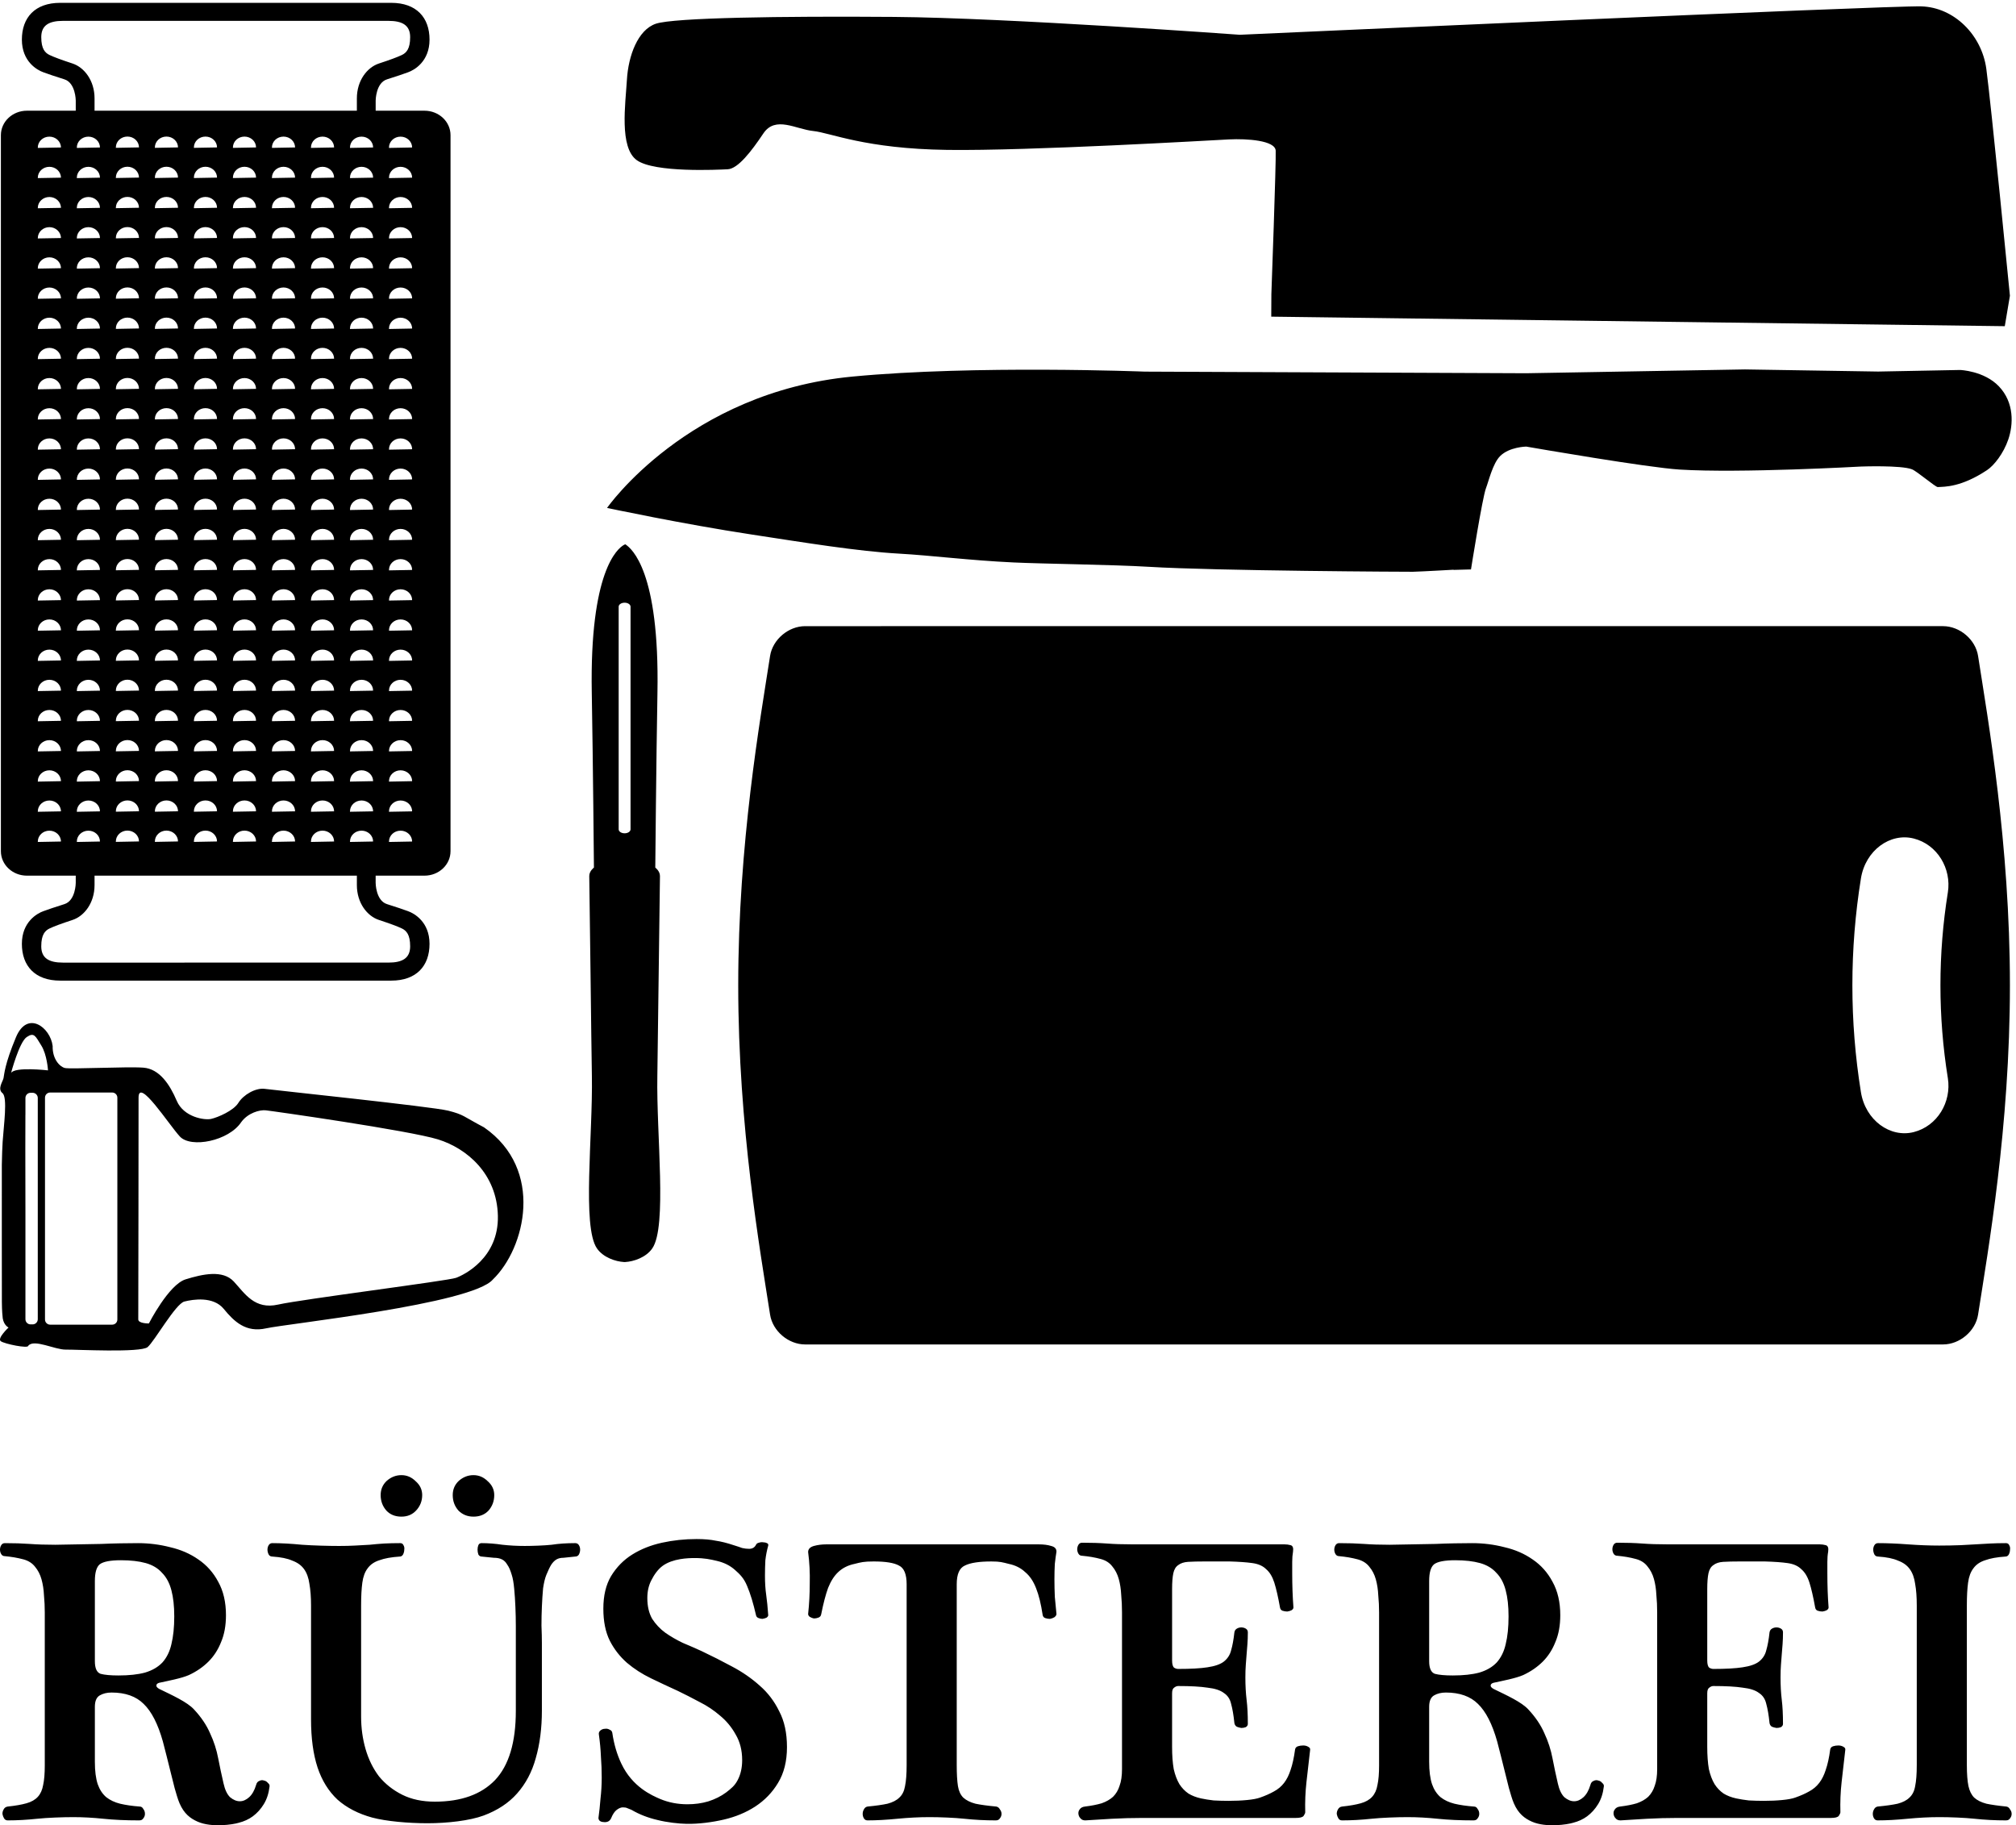 <svg viewBox="0 0 169 153" xmlns="http://www.w3.org/2000/svg" fill-rule="evenodd" clip-rule="evenodd" stroke-linejoin="round" stroke-miterlimit="1.414"><path d="M52.554 6.684c.117-2 .912-4.192 2.435-4.698 1.521-.505 10.481-.64 19.952-.568 9.472.073 28.989 1.497 28.989 1.497S158.298.454 161.055.534c2.757.079 5.068 2.391 5.456 5.227.388 2.837 1.979 19.027 1.979 19.027l-.43 2.554-61.492-.799.01-1.886s.409-11.172.362-12.031c-.049-.859-2.411-1.014-3.897-.941-1.488.073-16.746.972-23.635.88-6.891-.091-9.796-1.44-11.239-1.584-1.444-.145-3.169-1.3-4.177.205-1.007 1.506-2.129 2.961-2.988 3.003-.86.043-6.121.301-7.615-.757-1.495-1.059-.953-4.747-.835-6.748zm2.378 66.041s.081-9.018.182-14.658c.182-10.182-2.152-12.087-2.697-12.444 0 0-.02.006-.112.053-.545.304-2.88 2.208-2.697 12.391.101 5.64.181 14.658.181 14.658s-.399.29-.392.716c.048 2.638.169 13.908.22 16.745.088 4.951-.831 12.63.42 14.454.535.778 1.579 1.107 2.266 1.148.039.003.077 0 .116 0 .686-.041 1.731-.37 2.265-1.148 1.252-1.824.332-9.503.421-14.454.051-2.837.172-14.107.219-16.745.008-.426-.392-.716-.392-.716zm-2.074-3.208c0 .185-.223.334-.497.334-.275 0-.498-.149-.498-.334V50.854c0-.184.223-.333.498-.333.274 0 .497.149.497.333v18.663zM4.414 87.681c-.027 1.077.575 1.727 1.021 1.842.448.114 5.235-.13 6.582-.028 1.349.101 2.214 1.406 2.798 2.777.585 1.372 2.326 1.647 2.886 1.519.56-.126 1.874-.684 2.285-1.349.41-.665 1.439-1.278 2.223-1.168.784.108 14.025 1.488 15.365 1.828 1.342.341 1.226.464 3.001 1.397 5.086 3.527 3.453 10.141.743 12.752-1.741 2.063-17.306 3.712-19.005 4.095-1.698.381-2.684-.562-3.558-1.631-.872-1.065-2.565-.804-3.302-.614-.736.19-2.503 3.33-3.077 3.817-.577.488-5.97.2-6.869.212-.899.014-2.676-.922-3.142-.316-.006.239-1.965-.153-2.297-.388-.331-.235.649-1.148.649-1.148s-.39-.175-.487-.773c-.017-.107-.069-.615-.073-1.382-.011-1.828 0-7.706-.004-11.495.015-.784.038-1.45.069-1.925.092-1.378.427-3.718-.015-4.072-.441-.354.024-.959.089-1.259.063-.301.086-1.141 1.044-3.43.958-2.29 2.889-.818 3.074.739zm-1.678 23.334c.237 0 .431-.193.431-.431v-9.362c.003-.734.004-1.472 0-2.193v-6.995c0-.237-.194-.431-.431-.431h-.174c-.237 0-.43.194-.43.431v1.402c0 .01-.002.018-.003.027-.01.373-.007 4.402.003 8.305v8.816c0 .238.193.431.43.431h.174zm8.879-18.998c.003.479-.016 18.215-.024 18.574-.011.361.889.347.889.347s1.661-3.257 3.077-3.697c1.418-.439 3.114-.821 4.045.185.93 1.008 1.74 2.375 3.718 1.928 1.982-.446 14.226-1.99 14.909-2.24.679-.249 3.586-1.665 3.508-5.2-.08-3.534-2.612-5.657-5.012-6.403-2.401-.747-13.944-2.39-14.449-2.44-.505-.054-1.487.214-2.051.986-1.045 1.582-4.218 2.214-5.149 1.209-.93-1.008-3.471-4.989-3.461-3.249zm-7.413-.437c-.237 0-.43.194-.43.432v18.596c0 .237.193.43.43.43h5.206c.237 0 .43-.193.43-.43V92.012c0-.238-.193-.432-.43-.432H4.202zm-1.963-4.649c-.629.427-1.313 3.013-1.313 3.013.295-.543 3.098-.221 3.098-.221s-.078-1.317-.565-2.09c-.486-.773-.589-1.13-1.22-.702zm165.329-54.544c-1.245-1.306-3.253-1.374-3.253-1.374l-6.871.132-11.166-.178-18.339.32v.005c-.001-.002-.002-.005-.002-.005l-31.969-.136s-14.241-.563-24.512.416c-13.818 1.316-20.567 11.01-20.567 11.01s6.336 1.35 12.116 2.228c4.354.662 8.866 1.408 12.392 1.605 2.666.149 5.827.56 9.562.737 2.415.115 8.407.186 11.322.364 5.686.347 21.968.423 22.165.417.883-.027 3.25-.162 3.404-.171.008.003-.003.007-.003.01v.005l1.465-.04s.956-6.038 1.258-6.815c.221-.567.563-2.066 1.187-2.688.769-.767 2.175-.794 2.175-.794 0-.001 0-.001.001-.002.75.131 10.164 1.76 12.867 1.928 5.091.316 15.194-.253 15.194-.253s3.369-.126 4.284.231c.429.167 1.975 1.498 2.161 1.488.577-.029 1.965.019 4.131-1.418.596-.395 1.381-1.393 1.786-2.577.42-1.235.513-3.08-.788-4.445zm.922 50.205c0-11.874-1.833-22.225-2.669-27.606-.215-1.381-1.54-2.499-2.939-2.499H67.494c-1.399 0-2.724 1.118-2.939 2.499-.836 5.381-2.67 15.732-2.67 27.606 0 11.874 1.834 22.225 2.67 27.606.215 1.381 1.54 2.499 2.939 2.499h95.388c1.399 0 2.724-1.118 2.939-2.499.836-5.381 2.669-15.732 2.669-27.606zm-5.204 7.777c.001.001.001.002.001.003.318 2.006-.879 4.019-2.856 4.523-1.973.505-4.053-.982-4.432-3.35-.954-5.93-.954-11.975 0-17.905.379-2.369 2.459-3.855 4.432-3.351 1.977.504 3.174 2.517 2.856 4.523 0 .001 0 .002-.001.003-.828 5.152-.828 10.403 0 15.554zM37.767 71.353V11.329c0-1.132-.977-2.049-2.182-2.049h-4.093v-.851s.007-1.48.949-1.778c.942-.296 1.26-.412 1.771-.594.512-.182 1.795-.892 1.795-2.738 0-1.845-1.096-3.081-3.208-3.081H5.043c-2.112 0-3.209 1.236-3.209 3.081 0 1.846 1.284 2.556 1.796 2.738.511.182.829.298 1.771.594.942.298.949 1.778.949 1.778v.851H2.257c-1.205 0-2.182.917-2.182 2.049v60.024c0 1.132.977 2.048 2.182 2.048H6.35v.608s-.007 1.48-.949 1.778c-.942.298-1.26.411-1.771.594-.512.183-1.796.893-1.796 2.738 0 1.847 1.097 3.081 3.209 3.081h27.756c2.112 0 3.208-1.234 3.208-3.081 0-1.845-1.283-2.555-1.795-2.738-.512-.183-.829-.296-1.771-.594s-.95-1.778-.95-1.778v-.608h4.094c1.205 0 2.182-.916 2.182-2.048zM5.109 12.363l-1.938.036-.001-.036c0-.503.434-.909.97-.909.534 0 .969.406.969.909zm0 2.53l-1.938.036-.001-.036c0-.502.434-.91.97-.91.534 0 .969.408.969.91zm0 2.529l-1.938.035-.001-.035c0-.503.434-.909.97-.909.534 0 .969.406.969.909zm0 2.531l-1.938.034-.001-.034c0-.503.434-.912.97-.912.534 0 .969.409.969.912zm0 2.528l-1.938.037-.001-.037c0-.503.434-.91.97-.91.534 0 .969.407.969.91zm0 2.529l-1.938.036-.001-.036c0-.502.434-.909.97-.909.534 0 .969.407.969.909zm0 2.53l-1.938.037-.001-.037c0-.502.434-.91.97-.91.534 0 .969.408.969.91zm0 2.529l-1.938.036-.001-.036c0-.502.434-.909.97-.909.534 0 .969.407.969.909zm0 2.531l-1.938.035-.001-.035c0-.503.434-.911.97-.911.534 0 .969.408.969.911zm0 2.529l-1.938.036-.001-.036c0-.503.434-.911.97-.911.534 0 .969.408.969.911zm0 2.53l-1.938.035-.001-.035c0-.504.434-.91.97-.91.534 0 .969.406.969.91zm0 2.528l-1.938.037-.001-.037c0-.501.434-.91.97-.91.534 0 .969.409.969.91zm0 2.529l-1.938.037-.001-.037c0-.502.434-.909.97-.909.534 0 .969.407.969.909zm0 2.531l-1.938.036-.001-.036c0-.502.434-.911.97-.911.534 0 .969.409.969.911zm0 2.529l-1.938.035-.001-.035c0-.503.434-.909.97-.909.534 0 .969.406.969.909zm0 2.53l-1.938.035-.001-.035c0-.502.434-.911.97-.911.534 0 .969.409.969.911zm0 2.529l-1.938.036-.001-.036c0-.503.434-.911.97-.911.534 0 .969.408.969.911zm0 2.529l-1.938.036-.001-.036c0-.502.434-.909.97-.909.534 0 .969.407.969.909zm0 2.531l-1.938.035-.001-.035c0-.503.434-.911.97-.911.534 0 .969.408.969.911zm0 2.528l-1.938.036-.001-.036c0-.503.434-.909.97-.909.534 0 .969.406.969.909zm0 2.53l-1.938.035-.001-.035c0-.502.434-.91.97-.91.534 0 .969.408.969.91zm0 2.529l-1.938.037-.001-.037c0-.503.434-.91.97-.91.534 0 .969.407.969.91zm0 2.53l-1.938.035-.001-.035c0-.503.434-.91.97-.91.534 0 .969.407.969.91zm0 2.529l-1.938.037-.001-.037c0-.502.434-.91.97-.91.534 0 .969.408.969.91zm2.817 3.651v-.791h21.99v.791c0 1.503.869 2.601 1.844 2.921.974.321 1.527.527 1.916.709.39.184.707.52.707 1.503 0 .985-.634 1.365-1.82 1.365H5.279c-1.186 0-1.82-.38-1.82-1.365 0-.983.317-1.319.707-1.503.389-.182.942-.388 1.917-.709.974-.32 1.843-1.418 1.843-2.921zm23.351-59.299l-1.938.036v-.036c0-.502.433-.91.969-.91.535 0 .969.408.969.91zm-1.938-2.494v-.036c0-.503.433-.909.969-.909.535 0 .969.406.969.909l-1.938.036zm1.938 5.023l-1.938.035v-.035c0-.503.433-.909.969-.909.535 0 .969.406.969.909zm0 2.531l-1.938.034v-.034c0-.503.433-.912.969-.912.535 0 .969.409.969.912zm0 2.528l-1.938.037v-.037c0-.503.433-.91.969-.91.535 0 .969.407.969.91zm0 2.529l-1.938.036v-.036c0-.502.433-.909.969-.909.535 0 .969.407.969.909zm0 2.53l-1.938.037v-.037c0-.502.433-.91.969-.91.535 0 .969.408.969.91zm0 2.529l-1.938.036v-.036c0-.502.433-.909.969-.909.535 0 .969.407.969.909zm0 2.531l-1.938.035V32.6c0-.503.433-.911.969-.911.535 0 .969.408.969.911zm0 2.529l-1.938.036v-.036c0-.503.433-.911.969-.911.535 0 .969.408.969.911zm0 2.53l-1.938.035v-.035c0-.504.433-.91.969-.91.535 0 .969.406.969.91zm0 2.528l-1.938.037v-.037c0-.501.433-.91.969-.91.535 0 .969.409.969.91zm0 2.529l-1.938.037v-.037c0-.502.433-.909.969-.909.535 0 .969.407.969.909zm0 2.531l-1.938.036v-.036c0-.502.433-.911.969-.911.535 0 .969.409.969.911zm0 2.529l-1.938.035v-.035c0-.503.433-.909.969-.909.535 0 .969.406.969.909zm0 2.53l-1.938.035v-.035c0-.502.433-.911.969-.911.535 0 .969.409.969.911zm0 2.529l-1.938.036v-.036c0-.503.433-.911.969-.911.535 0 .969.408.969.911zm0 2.529l-1.938.036v-.036c0-.502.433-.909.969-.909.535 0 .969.407.969.909zm0 2.531l-1.938.035v-.035c0-.503.433-.911.969-.911.535 0 .969.408.969.911zm0 2.528l-1.938.036v-.036c0-.503.433-.909.969-.909.535 0 .969.406.969.909zm0 2.53l-1.938.035v-.035c0-.502.433-.91.969-.91.535 0 .969.408.969.91zm0 2.529l-1.938.037v-.037c0-.503.433-.91.969-.91.535 0 .969.407.969.91zm0 2.53l-1.938.035v-.035c0-.503.433-.91.969-.91.535 0 .969.407.969.91zm0 2.529l-1.938.037v-.037c0-.502.433-.91.969-.91.535 0 .969.408.969.91zm-3.271-55.648l-1.938.036v-.036c0-.502.433-.91.969-.91.535 0 .969.408.969.91zm-1.938-2.494v-.036c0-.503.433-.909.969-.909.535 0 .969.406.969.909l-1.938.036zm1.938 5.023l-1.938.035v-.035c0-.503.433-.909.969-.909.535 0 .969.406.969.909zm0 2.531l-1.938.034v-.034c0-.503.433-.912.969-.912.535 0 .969.409.969.912zm0 2.528l-1.938.037v-.037c0-.503.433-.91.969-.91.535 0 .969.407.969.91zm0 2.529l-1.938.036v-.036c0-.502.433-.909.969-.909.535 0 .969.407.969.909zm0 2.53l-1.938.037v-.037c0-.502.433-.91.969-.91.535 0 .969.408.969.91zm0 2.529l-1.938.036v-.036c0-.502.433-.909.969-.909.535 0 .969.407.969.909zm0 2.531l-1.938.035V32.6c0-.503.433-.911.969-.911.535 0 .969.408.969.911zm0 2.529l-1.938.036v-.036c0-.503.433-.911.969-.911.535 0 .969.408.969.911zm0 2.53l-1.938.035v-.035c0-.504.433-.91.969-.91.535 0 .969.406.969.91zm0 2.528l-1.938.037v-.037c0-.501.433-.91.969-.91.535 0 .969.409.969.91zm0 2.529l-1.938.037v-.037c0-.502.433-.909.969-.909.535 0 .969.407.969.909zm0 2.531l-1.938.036v-.036c0-.502.433-.911.969-.911.535 0 .969.409.969.911zm0 2.529l-1.938.035v-.035c0-.503.433-.909.969-.909.535 0 .969.406.969.909zm0 2.53l-1.938.035v-.035c0-.502.433-.911.969-.911.535 0 .969.409.969.911zm0 2.529l-1.938.036v-.036c0-.503.433-.911.969-.911.535 0 .969.408.969.911zm0 2.529l-1.938.036v-.036c0-.502.433-.909.969-.909.535 0 .969.407.969.909zm0 2.531l-1.938.035v-.035c0-.503.433-.911.969-.911.535 0 .969.408.969.911zm0 2.528l-1.938.036v-.036c0-.503.433-.909.969-.909.535 0 .969.406.969.909zm0 2.53l-1.938.035v-.035c0-.502.433-.91.969-.91.535 0 .969.408.969.91zm0 2.529l-1.938.037v-.037c0-.503.433-.91.969-.91.535 0 .969.407.969.91zm0 2.53l-1.938.035v-.035c0-.503.433-.91.969-.91.535 0 .969.407.969.91zm0 2.529l-1.938.037v-.037c0-.502.433-.91.969-.91.535 0 .969.408.969.91zm-3.271-55.648l-1.938.036v-.036c0-.502.433-.91.969-.91.535 0 .969.408.969.91zm-1.938-2.494v-.036c0-.503.433-.909.969-.909.535 0 .969.406.969.909l-1.938.036zm1.938 5.023l-1.938.035v-.035c0-.503.433-.909.969-.909.535 0 .969.406.969.909zm0 2.531l-1.938.034v-.034c0-.503.433-.912.969-.912.535 0 .969.409.969.912zm0 2.528l-1.938.037v-.037c0-.503.433-.91.969-.91.535 0 .969.407.969.91zm0 2.529l-1.938.036v-.036c0-.502.433-.909.969-.909.535 0 .969.407.969.909zm0 2.53l-1.938.037v-.037c0-.502.433-.91.969-.91.535 0 .969.408.969.91zm0 2.529l-1.938.036v-.036c0-.502.433-.909.969-.909.535 0 .969.407.969.909zm0 2.531l-1.938.035V32.6c0-.503.433-.911.969-.911.535 0 .969.408.969.911zm0 2.529l-1.938.036v-.036c0-.503.433-.911.969-.911.535 0 .969.408.969.911zm0 2.53l-1.938.035v-.035c0-.504.433-.91.969-.91.535 0 .969.406.969.91zm0 2.528l-1.938.037v-.037c0-.501.433-.91.969-.91.535 0 .969.409.969.91zm0 2.529l-1.938.037v-.037c0-.502.433-.909.969-.909.535 0 .969.407.969.909zm0 2.531l-1.938.036v-.036c0-.502.433-.911.969-.911.535 0 .969.409.969.911zm0 2.529l-1.938.035v-.035c0-.503.433-.909.969-.909.535 0 .969.406.969.909zm0 2.53l-1.938.035v-.035c0-.502.433-.911.969-.911.535 0 .969.409.969.911zm0 2.529l-1.938.036v-.036c0-.503.433-.911.969-.911.535 0 .969.408.969.911zm0 2.529l-1.938.036v-.036c0-.502.433-.909.969-.909.535 0 .969.407.969.909zm0 2.531l-1.938.035v-.035c0-.503.433-.911.969-.911.535 0 .969.408.969.911zm0 2.528l-1.938.036v-.036c0-.503.433-.909.969-.909.535 0 .969.406.969.909zm0 2.53l-1.938.035v-.035c0-.502.433-.91.969-.91.535 0 .969.408.969.91zm0 2.529l-1.938.037v-.037c0-.503.433-.91.969-.91.535 0 .969.407.969.91zm0 2.53l-1.938.035v-.035c0-.503.433-.91.969-.91.535 0 .969.407.969.91zm0 2.529l-1.938.037v-.037c0-.502.433-.91.969-.91.535 0 .969.408.969.91zm-3.271-55.648l-1.938.036v-.036c0-.502.434-.91.969-.91.535 0 .969.408.969.91zm-1.938-2.494v-.036c0-.503.434-.909.969-.909.535 0 .969.406.969.909l-1.938.036zm1.938 5.023l-1.938.035v-.035c0-.503.434-.909.969-.909.535 0 .969.406.969.909zm0 2.531l-1.938.034v-.034c0-.503.434-.912.969-.912.535 0 .969.409.969.912zm0 2.528l-1.938.037v-.037c0-.503.434-.91.969-.91.535 0 .969.407.969.91zm0 2.529l-1.938.036v-.036c0-.502.434-.909.969-.909.535 0 .969.407.969.909zm0 2.53l-1.938.037v-.037c0-.502.434-.91.969-.91.535 0 .969.408.969.91zm0 2.529l-1.938.036v-.036c0-.502.434-.909.969-.909.535 0 .969.407.969.909zm0 2.531l-1.938.035V32.6c0-.503.434-.911.969-.911.535 0 .969.408.969.911zm0 2.529l-1.938.036v-.036c0-.503.434-.911.969-.911.535 0 .969.408.969.911zm0 2.53l-1.938.035v-.035c0-.504.434-.91.969-.91.535 0 .969.406.969.91zm0 2.528l-1.938.037v-.037c0-.501.434-.91.969-.91.535 0 .969.409.969.91zm0 2.529l-1.938.037v-.037c0-.502.434-.909.969-.909.535 0 .969.407.969.909zm0 2.531l-1.938.036v-.036c0-.502.434-.911.969-.911.535 0 .969.409.969.911zm0 2.529l-1.938.035v-.035c0-.503.434-.909.969-.909.535 0 .969.406.969.909zm0 2.53l-1.938.035v-.035c0-.502.434-.911.969-.911.535 0 .969.409.969.911zm0 2.529l-1.938.036v-.036c0-.503.434-.911.969-.911.535 0 .969.408.969.911zm0 2.529l-1.938.036v-.036c0-.502.434-.909.969-.909.535 0 .969.407.969.909zm0 2.531l-1.938.035v-.035c0-.503.434-.911.969-.911.535 0 .969.408.969.911zm0 2.528l-1.938.036v-.036c0-.503.434-.909.969-.909.535 0 .969.406.969.909zm0 2.53l-1.938.035v-.035c0-.502.434-.91.969-.91.535 0 .969.408.969.91zm0 2.529l-1.938.037v-.037c0-.503.434-.91.969-.91.535 0 .969.407.969.91zm0 2.53l-1.938.035v-.035c0-.503.434-.91.969-.91.535 0 .969.407.969.91zm0 2.529l-1.938.037v-.037c0-.502.434-.91.969-.91.535 0 .969.408.969.91zm-3.271-55.648l-1.938.036-.001-.036c0-.502.435-.91.97-.91.535 0 .969.408.969.91zm-1.938-2.494l-.001-.036c0-.503.435-.909.97-.909.535 0 .969.406.969.909l-1.938.036zm1.938 5.023l-1.938.035-.001-.035c0-.503.435-.909.97-.909.535 0 .969.406.969.909zm0 2.531l-1.938.034-.001-.034c0-.503.435-.912.97-.912.535 0 .969.409.969.912zm0 2.528l-1.938.037-.001-.037c0-.503.435-.91.97-.91.535 0 .969.407.969.91zm0 2.529l-1.938.036-.001-.036c0-.502.435-.909.97-.909.535 0 .969.407.969.909zm0 2.53l-1.938.037-.001-.037c0-.502.435-.91.97-.91.535 0 .969.408.969.91zm0 2.529l-1.938.036-.001-.036c0-.502.435-.909.97-.909.535 0 .969.407.969.909zm0 2.531l-1.938.035-.001-.035c0-.503.435-.911.97-.911.535 0 .969.408.969.911zm0 2.529l-1.938.036-.001-.036c0-.503.435-.911.97-.911.535 0 .969.408.969.911zm0 2.53l-1.938.035-.001-.035c0-.504.435-.91.97-.91.535 0 .969.406.969.91zm0 2.528l-1.938.037-.001-.037c0-.501.435-.91.97-.91.535 0 .969.409.969.91zm0 2.529l-1.938.037-.001-.037c0-.502.435-.909.97-.909.535 0 .969.407.969.909zm0 2.531l-1.938.036-.001-.036c0-.502.435-.911.97-.911.535 0 .969.409.969.911zm0 2.529l-1.938.035-.001-.035c0-.503.435-.909.97-.909.535 0 .969.406.969.909zm0 2.53l-1.938.035-.001-.035c0-.502.435-.911.97-.911.535 0 .969.409.969.911zm0 2.529l-1.938.036-.001-.036c0-.503.435-.911.97-.911.535 0 .969.408.969.911zm0 2.529l-1.938.036-.001-.036c0-.502.435-.909.97-.909.535 0 .969.407.969.909zm0 2.531l-1.938.035-.001-.035c0-.503.435-.911.97-.911.535 0 .969.408.969.911zm0 2.528l-1.938.036-.001-.036c0-.503.435-.909.97-.909.535 0 .969.406.969.909zm0 2.53l-1.938.035-.001-.035c0-.502.435-.91.97-.91.535 0 .969.408.969.91zm0 2.529l-1.938.037-.001-.037c0-.503.435-.91.97-.91.535 0 .969.407.969.91zm0 2.53l-1.938.035-.001-.035c0-.503.435-.91.97-.91.535 0 .969.407.969.91zm0 2.529l-1.938.037-.001-.037c0-.502.435-.91.97-.91.535 0 .969.408.969.91zm-3.271-55.648l-1.938.036-.001-.036c0-.502.434-.91.969-.91.536 0 .97.408.97.91zm-1.938-2.494l-.001-.036c0-.503.434-.909.969-.909.536 0 .97.406.97.909l-1.938.036zm1.938 5.023l-1.938.035-.001-.035c0-.503.434-.909.969-.909.536 0 .97.406.97.909zm0 2.531l-1.938.034-.001-.034c0-.503.434-.912.969-.912.536 0 .97.409.97.912zm0 2.528l-1.938.037-.001-.037c0-.503.434-.91.969-.91.536 0 .97.407.97.91zm0 2.529l-1.938.036-.001-.036c0-.502.434-.909.969-.909.536 0 .97.407.97.909zm0 2.53l-1.938.037-.001-.037c0-.502.434-.91.969-.91.536 0 .97.408.97.91zm0 2.529l-1.938.036-.001-.036c0-.502.434-.909.969-.909.536 0 .97.407.97.909zm0 2.531l-1.938.035-.001-.035c0-.503.434-.911.969-.911.536 0 .97.408.97.911zm0 2.529l-1.938.036-.001-.036c0-.503.434-.911.969-.911.536 0 .97.408.97.911zm0 2.53l-1.938.035-.001-.035c0-.504.434-.91.969-.91.536 0 .97.406.97.91zm0 2.528l-1.938.037-.001-.037c0-.501.434-.91.969-.91.536 0 .97.409.97.91zm0 2.529l-1.938.037-.001-.037c0-.502.434-.909.969-.909.536 0 .97.407.97.909zm0 2.531l-1.938.036-.001-.036c0-.502.434-.911.969-.911.536 0 .97.409.97.911zm0 2.529l-1.938.035-.001-.035c0-.503.434-.909.969-.909.536 0 .97.406.97.909zm0 2.53l-1.938.035-.001-.035c0-.502.434-.911.969-.911.536 0 .97.409.97.911zm0 2.529l-1.938.036-.001-.036c0-.503.434-.911.969-.911.536 0 .97.408.97.911zm0 2.529l-1.938.036-.001-.036c0-.502.434-.909.969-.909.536 0 .97.407.97.909zm0 2.531l-1.938.035-.001-.035c0-.503.434-.911.969-.911.536 0 .97.408.97.911zm0 2.528l-1.938.036-.001-.036c0-.503.434-.909.969-.909.536 0 .97.406.97.909zm0 2.53l-1.938.035-.001-.035c0-.502.434-.91.969-.91.536 0 .97.408.97.91zm0 2.529l-1.938.037-.001-.037c0-.503.434-.91.969-.91.536 0 .97.407.97.91zm0 2.53l-1.938.035-.001-.035c0-.503.434-.91.969-.91.536 0 .97.407.97.91zm0 2.529l-1.938.037-.001-.037c0-.502.434-.91.969-.91.536 0 .97.408.97.91zm-3.271-55.648l-1.938.036-.001-.036c0-.502.435-.91.969-.91.536 0 .97.408.97.91zm-1.938-2.494l-.001-.036c0-.503.435-.909.969-.909.536 0 .97.406.97.909l-1.938.036zm1.938 5.023l-1.938.035-.001-.035c0-.503.435-.909.969-.909.536 0 .97.406.97.909zm0 2.531l-1.938.034-.001-.034c0-.503.435-.912.969-.912.536 0 .97.409.97.912zm0 2.528l-1.938.037-.001-.037c0-.503.435-.91.969-.91.536 0 .97.407.97.91zm0 2.529l-1.938.036-.001-.036c0-.502.435-.909.969-.909.536 0 .97.407.97.909zm0 2.53l-1.938.037-.001-.037c0-.502.435-.91.969-.91.536 0 .97.408.97.91zm0 2.529l-1.938.036-.001-.036c0-.502.435-.909.969-.909.536 0 .97.407.97.909zm0 2.531l-1.938.035-.001-.035c0-.503.435-.911.969-.911.536 0 .97.408.97.911zm0 2.529l-1.938.036-.001-.036c0-.503.435-.911.969-.911.536 0 .97.408.97.911zm0 2.53l-1.938.035-.001-.035c0-.504.435-.91.969-.91.536 0 .97.406.97.91zm0 2.528l-1.938.037-.001-.037c0-.501.435-.91.969-.91.536 0 .97.409.97.91zm0 2.529l-1.938.037-.001-.037c0-.502.435-.909.969-.909.536 0 .97.407.97.909zm0 2.531l-1.938.036-.001-.036c0-.502.435-.911.969-.911.536 0 .97.409.97.911zm0 2.529l-1.938.035-.001-.035c0-.503.435-.909.969-.909.536 0 .97.406.97.909zm0 2.53l-1.938.035-.001-.035c0-.502.435-.911.969-.911.536 0 .97.409.97.911zm0 2.529l-1.938.036-.001-.036c0-.503.435-.911.969-.911.536 0 .97.408.97.911zm0 2.529l-1.938.036-.001-.036c0-.502.435-.909.969-.909.536 0 .97.407.97.909zm0 2.531l-1.938.035-.001-.035c0-.503.435-.911.969-.911.536 0 .97.408.97.911zm0 2.528l-1.938.036-.001-.036c0-.503.435-.909.969-.909.536 0 .97.406.97.909zm0 2.53l-1.938.035-.001-.035c0-.502.435-.91.969-.91.536 0 .97.408.97.91zm0 2.529l-1.938.037-.001-.037c0-.503.435-.91.969-.91.536 0 .97.407.97.91zm0 2.53l-1.938.035-.001-.035c0-.503.435-.91.969-.91.536 0 .97.407.97.91zm0 2.529l-1.938.037-.001-.037c0-.502.435-.91.969-.91.536 0 .97.408.97.91zM8.379 14.893l-1.937.036-.001-.036c0-.502.434-.91.969-.91.536 0 .969.408.969.91zm-1.937-2.494l-.001-.036c0-.503.434-.909.969-.909.536 0 .969.406.969.909l-1.937.036zm1.937 5.023l-1.937.035-.001-.035c0-.503.434-.909.969-.909.536 0 .969.406.969.909zm0 2.531l-1.937.034-.001-.034c0-.503.434-.912.969-.912.536 0 .969.409.969.912zm0 2.528l-1.937.037-.001-.037c0-.503.434-.91.969-.91.536 0 .969.407.969.91zm0 2.529l-1.937.036-.001-.036c0-.502.434-.909.969-.909.536 0 .969.407.969.909zm0 2.53l-1.937.037-.001-.037c0-.502.434-.91.969-.91.536 0 .969.408.969.91zm0 2.529l-1.937.036-.001-.036c0-.502.434-.909.969-.909.536 0 .969.407.969.909zm0 2.531l-1.937.035-.001-.035c0-.503.434-.911.969-.911.536 0 .969.408.969.911zm0 2.529l-1.937.036-.001-.036c0-.503.434-.911.969-.911.536 0 .969.408.969.911zm0 2.53l-1.937.035-.001-.035c0-.504.434-.91.969-.91.536 0 .969.406.969.91zm0 2.528l-1.937.037-.001-.037c0-.501.434-.91.969-.91.536 0 .969.409.969.91zm0 2.529l-1.937.037-.001-.037c0-.502.434-.909.969-.909.536 0 .969.407.969.909zm0 2.531l-1.937.036-.001-.036c0-.502.434-.911.969-.911.536 0 .969.409.969.911zm0 2.529l-1.937.035-.001-.035c0-.503.434-.909.969-.909.536 0 .969.406.969.909zm0 2.53l-1.937.035-.001-.035c0-.502.434-.911.969-.911.536 0 .969.409.969.911zm0 2.529l-1.937.036-.001-.036c0-.503.434-.911.969-.911.536 0 .969.408.969.911zm0 2.529l-1.937.036-.001-.036c0-.502.434-.909.969-.909.536 0 .969.407.969.909zm0 2.531l-1.937.035-.001-.035c0-.503.434-.911.969-.911.536 0 .969.408.969.911zm0 2.528l-1.937.036-.001-.036c0-.503.434-.909.969-.909.536 0 .969.406.969.909zm0 2.53l-1.937.035-.001-.035c0-.502.434-.91.969-.91.536 0 .969.408.969.91zm0 2.529l-1.937.037-.001-.037c0-.503.434-.91.969-.91.536 0 .969.407.969.91zm0 2.53l-1.937.035-.001-.035c0-.503.434-.91.969-.91.536 0 .969.407.969.91zm0 2.529l-1.937.037-.001-.037c0-.502.434-.91.969-.91.536 0 .969.408.969.91zM29.916 8.246V9.28H7.926V8.246c0-1.502-.869-2.6-1.843-2.921-.975-.321-1.528-.527-1.917-.709-.39-.182-.707-.519-.707-1.503 0-.983.634-1.364 1.82-1.364h27.284c1.186 0 1.82.381 1.82 1.364 0 .984-.317 1.321-.707 1.503-.389.182-.942.388-1.916.709-.975.321-1.844 1.419-1.844 2.921zm4.632 4.117l-1.938.036-.001-.036c0-.503.434-.909.969-.909.536 0 .97.406.97.909zm0 2.53l-1.938.036-.001-.036c0-.502.434-.91.969-.91.536 0 .97.408.97.91zm0 2.529l-1.938.035-.001-.035c0-.503.434-.909.969-.909.536 0 .97.406.97.909zm0 2.531l-1.938.034-.001-.034c0-.503.434-.912.969-.912.536 0 .97.409.97.912zm0 2.528l-1.938.037-.001-.037c0-.503.434-.91.969-.91.536 0 .97.407.97.91zm0 2.529l-1.938.036-.001-.036c0-.502.434-.909.969-.909.536 0 .97.407.97.909zm0 2.53l-1.938.037-.001-.037c0-.502.434-.91.969-.91.536 0 .97.408.97.91zm0 2.529l-1.938.036-.001-.036c0-.502.434-.909.969-.909.536 0 .97.407.97.909zm0 2.531l-1.938.035-.001-.035c0-.503.434-.911.969-.911.536 0 .97.408.97.911zm0 2.529l-1.938.036-.001-.036c0-.503.434-.911.969-.911.536 0 .97.408.97.911zm0 2.53l-1.938.035-.001-.035c0-.504.434-.91.969-.91.536 0 .97.406.97.91zm0 2.528l-1.938.037-.001-.037c0-.501.434-.91.969-.91.536 0 .97.409.97.91zm0 2.529l-1.938.037-.001-.037c0-.502.434-.909.969-.909.536 0 .97.407.97.909zm0 2.531l-1.938.036-.001-.036c0-.502.434-.911.969-.911.536 0 .97.409.97.911zm0 2.529l-1.938.035-.001-.035c0-.503.434-.909.969-.909.536 0 .97.406.97.909zm0 2.53l-1.938.035-.001-.035c0-.502.434-.911.969-.911.536 0 .97.409.97.911zm0 2.529l-1.938.036-.001-.036c0-.503.434-.911.969-.911.536 0 .97.408.97.911zm0 2.529l-1.938.036-.001-.036c0-.502.434-.909.969-.909.536 0 .97.407.97.909zm0 2.531l-1.938.035-.001-.035c0-.503.434-.911.969-.911.536 0 .97.408.97.911zm0 2.528l-1.938.036-.001-.036c0-.503.434-.909.969-.909.536 0 .97.406.97.909zm0 2.53l-1.938.035-.001-.035c0-.502.434-.91.969-.91.536 0 .97.408.97.91zm0 2.529l-1.938.037-.001-.037c0-.503.434-.91.969-.91.536 0 .97.407.97.91zm0 2.53l-1.938.035-.001-.035c0-.503.434-.91.969-.91.536 0 .97.407.97.91zm0 2.529l-1.938.037-.001-.037c0-.502.434-.91.969-.91.536 0 .97.408.97.91zM3.754 135.187c0-.5-.022-.989-.068-1.469-.022-.476-.091-.92-.205-1.331-.113-.407-.296-.762-.545-1.057-.228-.295-.547-.5-.956-.614-.25-.068-.514-.125-.786-.172-.273-.044-.534-.078-.784-.101-.137 0-.24-.057-.307-.171-.069-.112-.103-.237-.103-.375 0-.137.034-.262.103-.375.067-.112.17-.17.307-.17.773 0 1.468.022 2.082.066.614.046 1.329.07 2.15.07l3.857-.07c.91-.044 2.253-.066 3.071-.066.911 0 1.81.112 2.697.341.887.204 1.673.547 2.355 1.023.706.478 1.262 1.103 1.673 1.877.432.774.648 1.706.648 2.799 0 .863-.136 1.614-.409 2.252-.251.637-.603 1.184-1.059 1.639-.455.454-1.001.83-1.638 1.126-.614.273-1.763.49-2.492.649-.159.046-.238.125-.238.238 0 .09.079.182.238.274 1.069.521 2.367 1.102 2.935 1.739.592.637 1.036 1.298 1.331 1.98.32.683.548 1.387.684 2.116.137.706.284 1.398.443 2.082.114.523.296.911.546 1.161.274.227.547.341.819.341.273 0 .535-.114.785-.341.251-.229.444-.569.581-1.025.045-.181.137-.295.273-.341.136-.069.261-.079.375-.034.137.023.25.09.341.205.115.09.16.194.137.306-.068.57-.228 1.059-.478 1.468-.25.41-.557.751-.922 1.023-.341.25-.739.433-1.194.546-.433.137-2.237.426-3.425-.093-.616-.27-1.148-.668-1.525-1.544-.161-.377-.273-.807-.408-1.262l-.343-1.366-.341-1.365-.307-1.194c-.409-1.456-.944-2.503-1.605-3.14-.635-.637-1.535-.957-2.694-.957-.388 0-.717.081-.991.24-.273.159-.409.477-.409.956v4.607c0 .774.08 1.399.238 1.877.16.455.398.82.718 1.093.318.25.704.432 1.159.546.479.113 1.024.192 1.639.238.137 0 .238.068.307.205.091.114.137.249.137.408 0 .139-.046.264-.137.376-.069.115-.182.171-.342.171-1.136 0-2.138-.046-3.003-.136-.864-.09-1.707-.137-2.525-.137-.866 0-2.196.047-3.038.137-.842.09-1.662.136-2.457.136-.137 0-.239-.056-.308-.171-.068-.112-.114-.237-.136-.376 0-.135.033-.259.102-.375.068-.135.181-.215.342-.238.637-.067 1.16-.158 1.568-.273.411-.114.728-.295.956-.545.228-.251.375-.58.445-.991.091-.41.136-.956.136-1.638v-12.798zm156.927-.614c0-.706-.045-1.309-.136-1.809-.068-.5-.216-.91-.444-1.228-.227-.32-.557-.559-.989-.717-.409-.184-.968-.295-1.672-.342-.137 0-.24-.058-.308-.17-.067-.136-.102-.272-.102-.41 0-.137.035-.262.102-.375.068-.112.171-.17.308-.17.727 0 1.558.032 2.491.102.932.068 1.808.102 2.628.102.478 0 1.4-.012 1.808-.034l1.23-.068 1.229-.07c.409-.021.852-.032 1.33-.032.137 0 .228.058.274.17.068.113.092.238.068.375 0 .138-.034.274-.103.41-.068.112-.159.17-.273.17-.705.047-1.274.148-1.706.308-.432.136-.762.363-.99.681-.228.296-.375.695-.443 1.196-.069.501-.103 1.136-.103 1.911v13.378c0 .752.045 1.342.136 1.775.092.408.251.728.478.956.25.227.592.398 1.024.512.432.091.99.171 1.673.238.136.023.239.103.307.238.092.116.137.24.137.375 0 .139-.045.264-.137.376-.068.115-.182.171-.342.171-.91 0-1.786-.046-2.627-.136-.819-.09-2.116-.137-2.936-.137-.864 0-1.764.047-2.696.137-.91.09-1.741.136-2.492.136-.137 0-.239-.056-.307-.171-.068-.112-.102-.237-.102-.376 0-.135.034-.259.102-.375.068-.135.17-.215.307-.238.706-.067 1.263-.147 1.672-.238.432-.114.763-.285.99-.512.25-.228.41-.548.478-.956.091-.433.136-1.023.136-1.775v-13.378zm-53.004-5.119c.182 0 .352.023.513.068.181.046.25.227.203.546-.045.251-.068.536-.068.853v.954c0 1.025.035 1.981.103 2.868 0 .091-.057.171-.171.24-.091.045-.205.079-.341.101-.137 0-.273-.022-.41-.068-.114-.046-.182-.136-.205-.273-.159-.887-.318-1.58-.477-2.081-.16-.501-.387-.876-.683-1.126-.274-.275-.659-.445-1.16-.513-.478-.068-1.115-.113-1.911-.136h-2.048c-.592 0-1.07.012-1.434.034-.341.023-.616.114-.82.273-.204.136-.341.364-.409.681-.068.32-.103.762-.103 1.333v5.973c0 .318.058.523.171.613.114.069.228.103.341.103 1.047 0 1.866-.045 2.458-.138.615-.091 1.07-.25 1.366-.476.318-.251.523-.57.614-.956.114-.387.205-.887.273-1.501.023-.137.091-.24.205-.308.114-.067.238-.102.375-.102.136 0 .262.035.376.102.113.068.171.171.171.308 0 .364-.012.693-.035.99l-.068.851-.068.888c-.023.297-.035.649-.035 1.059 0 .682.035 1.308.103 1.876.068.547.103 1.218.103 2.013 0 .115-.058.206-.171.274-.114.046-.24.067-.376.067-.137-.021-.261-.055-.375-.101-.114-.069-.182-.17-.205-.307-.068-.659-.159-1.194-.273-1.604-.091-.411-.296-.717-.614-.922-.296-.227-.751-.374-1.366-.443-.592-.092-1.411-.137-2.458-.137-.113 0-.227.045-.341.137-.113.069-.171.227-.171.478v4.471c0 .728.045 1.353.137 1.876.114.5.274.921.477 1.263.206.319.457.579.752.784.296.183.65.32 1.058.411.319.068.671.125 1.058.17.41.023.831.034 1.263.034.546 0 1.058-.021 1.536-.068.477-.045.842-.114 1.092-.204.455-.16.841-.33 1.16-.513.341-.181.626-.42.854-.716.227-.296.409-.661.547-1.092.158-.455.283-1.025.375-1.706.021-.137.101-.229.237-.275.14-.045.286-.067.445-.067.158 0 .294.035.409.103.136.067.193.158.171.272l-.307 2.696c-.091.82-.126 1.661-.103 2.526 0 .068-.044.171-.136.307-.091.114-.307.17-.648.17H95.764c-.864 0-1.717.024-2.559.069l-2.219.136c-.182 0-.318-.056-.409-.171-.091-.09-.148-.204-.17-.34-.025-.16.011-.295.101-.411.091-.135.24-.215.445-.238.546-.067 1.011-.158 1.398-.273.387-.136.705-.318.955-.545.251-.251.435-.558.546-.922.138-.364.205-.831.205-1.4v-13.138c0-.502-.022-.99-.067-1.468-.024-.478-.091-.922-.205-1.331-.114-.41-.296-.763-.546-1.059-.228-.296-.546-.502-.955-.612-.251-.069-.513-.127-.785-.173-.274-.045-.536-.077-.785-.101-.137 0-.24-.058-.307-.17-.068-.115-.104-.24-.104-.375 0-.138.036-.263.104-.377.067-.114.17-.171.307-.171.773 0 1.466.022 2.082.067.614.047 1.33.07 2.15.07h12.731zm-27.475 18.497c0 .752.034 1.342.103 1.775.068.408.217.728.444.956.249.227.591.398 1.024.512.431.091 1.012.171 1.74.238.136.023.238.103.307.238.092.116.137.24.137.375 0 .139-.045.264-.137.376-.069.115-.183.171-.342.171-.91 0-1.785-.046-2.627-.136-.819-.09-2.117-.137-2.936-.137-.866 0-1.764.047-2.698.137-.908.09-1.739.136-2.489.136-.138 0-.241-.056-.308-.171-.068-.112-.102-.237-.102-.376 0-.135.034-.259.102-.375.067-.135.17-.215.308-.238.705-.067 1.262-.147 1.671-.238.432-.114.763-.285.991-.512.25-.228.408-.548.477-.956.091-.433.136-1.023.136-1.775v-15.153c0-.842-.216-1.366-.648-1.569-.411-.229-1.114-.342-2.117-.342-.841 0-1.056.068-1.602.204-.547.114-1.002.341-1.365.684-.342.317-.625.761-.853 1.331-.206.567-.399 1.307-.58 2.218-.023.136-.103.226-.239.273-.115.045-.239.068-.376.068-.114-.023-.227-.068-.342-.136-.09-.069-.136-.15-.136-.239.091-.843.136-1.697.136-2.561.022-.888-.022-1.763-.136-2.627 0-.25.158-.421.478-.513.319-.089.671-.135 1.057-.135h17.78c.433 0 .785.046 1.059.135.296.071.444.228.444.479-.047.271-.092.616-.138 1.023-.021.388-.033.82-.033 1.296 0 .48.012.968.033 1.469l.138 1.434c0 .089-.057.18-.171.272-.113.067-.239.114-.376.138-.136 0-.272-.024-.408-.071-.115-.044-.184-.135-.205-.271-.138-.911-.319-1.65-.546-2.219-.228-.593-.535-1.047-.922-1.364-.364-.343-.819-.57-1.366-.684-.544-.136-.715-.204-1.465-.204-1.025 0-1.764.113-2.218.342-.456.203-.684.727-.684 1.569v15.153zm-25.937-13.993c0 .684.136 1.264.408 1.742.297.454.661.842 1.093 1.159.455.318.945.602 1.468.852.545.229 1.069.456 1.57.685.864.409 1.718.841 2.559 1.296.865.456 1.639.99 2.321 1.604.683.591 1.229 1.309 1.637 2.15.433.82.65 1.82.65 3.004 0 1.182-.25 2.183-.751 3.003-.477.797-1.114 1.456-1.911 1.979-.774.501-1.65.864-2.629 1.092-.977.227-2.119.377-3.13.358-.635-.01-1.636-.121-2.433-.323-.797-.183-1.525-.467-2.184-.853l-.342-.137c-.09-.046-.215-.069-.376-.069-.158 0-.329.069-.511.206-.182.135-.342.375-.478.715-.068.138-.159.229-.273.273-.113.047-.239.057-.375.035-.114 0-.217-.035-.308-.104-.067-.066-.102-.147-.102-.238.069-.501.126-1.034.17-1.603.069-.591.103-1.183.103-1.776 0-.591-.022-1.182-.067-1.773-.024-.591-.08-1.207-.171-1.843-.023-.138.022-.25.135-.342.115-.091.24-.136.376-.136.137-.023.262 0 .375.068.137.046.217.136.24.272.136.934.385 1.788.749 2.562.938 1.993 2.581 2.685 3.262 2.981.707.295 1.468.444 2.287.444.616 0 1.196-.079 1.741-.24.569-.181 1.07-.431 1.502-.751.433-.339.719-.558.969-1.037.251-.477.376-1.035.376-1.671 0-.819-.181-1.536-.545-2.15-.341-.615-.774-1.139-1.297-1.57-.523-.455-1.102-.842-1.742-1.161-.636-.341-1.238-.647-1.807-.922-.751-.341-1.503-.694-2.254-1.057-.751-.364-1.421-.798-2.012-1.298-.593-.522-1.071-1.136-1.434-1.842-.365-.729-.546-1.627-.546-2.697 0-1.092.216-2.002.648-2.73.456-.75 1.047-1.354 1.775-1.808.728-.455 1.559-.785 2.492-.99.931-.205 1.9-.308 2.901-.308.636 0 1.171.047 1.604.138.455.067.955.192 1.501.375.297.091.535.171.716.238.206.047.398.069.582.069.272 0 .466-.113.579-.341.046-.091.126-.149.24-.171.136-.045.261-.057.375-.034.113 0 .216.023.306.069.092.045.125.112.103.204-.114.408-.193.819-.24 1.229-.021.409-.033.84-.033 1.297 0 .59.033 1.126.103 1.604.067.478.125 1.047.17 1.706 0 .068-.045.137-.136.205-.092.045-.205.079-.342.103-.113 0-.228-.024-.341-.071-.115-.044-.182-.124-.205-.237-.228-1.001-.477-1.82-.75-2.457-.273-.661-.608-.976-1.018-1.341-.408-.363-.91-.613-1.5-.751-.57-.135-1.05-.241-1.87-.241-.568 0-1.833.038-2.682.649-.395.284-.721.75-.95 1.205-.228.434-.341.934-.341 1.502zm-14.573-6.827c-.501 0-.921-.17-1.263-.51-.319-.365-.477-.796-.477-1.298 0-.478.17-.875.511-1.194.364-.318.773-.477 1.229-.477.455 0 .853.171 1.195.511.363.32.545.706.545 1.16 0 .502-.159.933-.477 1.298-.319.34-.741.51-1.263.51zm-6.041 0c-.524 0-.945-.17-1.263-.51-.319-.365-.478-.796-.478-1.298 0-.478.171-.875.512-1.194.364-.318.773-.477 1.229-.477.455 0 .853.171 1.194.511.365.32.547.706.547 1.16 0 .502-.171.933-.512 1.298-.319.34-.729.51-1.229.51zm11.775 16.246c0 1.48-.171 2.811-.512 3.994-.318 1.16-.843 2.15-1.57 2.968-.705.798-1.638 1.412-2.798 1.845-1.162.431-3.05.648-4.711.648-1.593 0-3.459-.161-4.642-.478-1.16-.319-2.128-.819-2.901-1.502-.751-.704-1.308-1.604-1.672-2.696-.365-1.115-.546-2.457-.546-4.028v-9.555c0-.706-.047-1.309-.137-1.809-.068-.5-.216-.91-.443-1.228-.228-.32-.558-.559-.99-.717-.41-.184-.968-.295-1.673-.342-.137 0-.239-.058-.307-.17-.068-.136-.102-.272-.102-.41 0-.137.034-.262.102-.375.068-.112.17-.17.307-.17.729 0 1.559.045 2.492.136.932.068 2.287.101 3.106.101.478 0 .922-.01 1.33-.033l1.229-.068c.411-.046.82-.078 1.229-.104.409-.021.853-.032 1.331-.032.137 0 .228.058.273.17.069.113.092.238.069.375 0 .138-.035.274-.103.41-.068.112-.159.17-.272.17-.706.047-1.275.148-1.707.308-.432.136-.762.363-.99.681-.228.296-.375.695-.443 1.196-.069.501-.103 1.136-.103 1.911v9.317c0 .954.125 1.865.375 2.73.251.864.626 1.627 1.127 2.287.523.636 1.171 1.149 1.945 1.536s1.683.58 2.73.58c2.208 0 3.89-.604 5.052-1.81 1.16-1.228 1.741-3.163 1.741-5.8v-7.1c0-.545-.012-1.08-.035-1.604-.022-.545-.056-1.057-.102-1.536-.046-.501-.114-.887-.205-1.161-.114-.387-.239-.67-.375-.852-.114-.205-.262-.353-.444-.444-.182-.091-.41-.136-.683-.136l-1.023-.103c-.114 0-.205-.058-.273-.17-.046-.136-.069-.272-.069-.41 0-.137.023-.262.069-.375.045-.112.135-.17.273-.17.545 0 1.126.045 1.74.136.615.068 1.24.101 1.877.101.592 0 1.66-.033 2.253-.101.592-.091 1.252-.136 1.98-.136.135 0 .237.058.305.17.07.113.103.238.103.375 0 .138-.033.274-.103.41-.068.112-.17.17-.305.17l-.991.103c-.228 0-.42.045-.58.136-.158.091-.307.239-.443.444-.114.182-.251.465-.41.852-.113.274-.204.65-.274 1.127-.043.478-.078.989-.101 1.535-.024.524-.034 1.059-.034 1.606.023.546.034 1.022.034 1.431v5.666zm-37.473-4.129c0 .591.158.944.478 1.058.341.092.841.138 1.501.138.887 0 1.627-.081 2.219-.24.614-.181 1.103-.467 1.467-.853.365-.409.614-.923.752-1.535.157-.639.238-1.412.238-2.322 0-.866-.081-1.592-.238-2.184-.16-.614-.422-1.104-.786-1.469-.341-.386-.796-.657-1.365-.818-.569-.158-1.263-.238-2.082-.238-.887 0-1.479.114-1.775.34-.273.228-.409.694-.409 1.401v6.722zm144.585-9.794c.182 0 .352.023.512.068.183.046.249.227.204.546-.046.251-.068.536-.068.853v.954c0 1.025.034 1.981.103 2.868 0 .091-.056.171-.17.24-.091.045-.205.079-.343.101-.136 0-.272-.022-.409-.068-.113-.046-.181-.136-.204-.273-.16-.887-.319-1.58-.479-2.081-.158-.501-.386-.876-.681-1.126-.274-.275-.66-.445-1.162-.513-.476-.068-1.114-.113-1.91-.136h-2.048c-.592 0-1.068.012-1.433.034-.342.023-.615.114-.819.273-.205.136-.342.364-.41.681-.069.32-.103.762-.103 1.333v5.973c0 .318.058.523.171.613.113.069.227.103.342.103 1.046 0 1.865-.045 2.456-.138.615-.091 1.07-.25 1.366-.476.319-.251.523-.57.614-.956.114-.387.206-.887.273-1.501.023-.137.091-.24.204-.308.114-.067.24-.102.377-.102.136 0 .261.035.375.102.113.068.171.171.171.308 0 .364-.012.693-.034.99l-.068.851-.069.888c-.022.297-.035.649-.035 1.059 0 .682.035 1.308.104 1.876.068.547.102 1.218.102 2.013 0 .115-.058.206-.171.274-.114.046-.239.067-.375.067-.137-.021-.263-.055-.377-.101-.113-.069-.181-.17-.204-.307-.067-.659-.159-1.194-.273-1.604-.091-.411-.295-.717-.614-.922-.296-.227-.751-.374-1.366-.443-.591-.092-1.41-.137-2.456-.137-.115 0-.229.045-.342.137-.113.069-.171.227-.171.478v4.471c0 .728.046 1.353.136 1.876.114.5.274.921.479 1.263.206.319.454.579.75.784.297.183.649.32 1.058.411.319.068.671.125 1.058.17.41.023.831.034 1.263.034.546 0 1.059-.021 1.537-.068.477-.045.841-.114 1.091-.204.455-.16.842-.33 1.161-.513.341-.181.626-.42.853-.716.229-.296.41-.661.546-1.092.158-.455.284-1.025.375-1.706.023-.137.102-.229.239-.275.137-.045.285-.067.444-.067.159 0 .295.035.41.103.137.067.193.158.171.272l-.308 2.696c-.092.82-.125 1.661-.102 2.526 0 .068-.046.171-.137.307-.091.114-.308.17-.649.17h-12.867c-.864 0-1.717.024-2.559.069l-2.219.136c-.182 0-.319-.056-.409-.171-.091-.09-.148-.204-.172-.34-.022-.16.013-.295.104-.411.09-.135.238-.215.444-.238.545-.067 1.011-.158 1.399-.273.386-.136.705-.318.955-.545.25-.251.432-.558.546-.922.136-.364.204-.831.204-1.4v-13.138c0-.502-.021-.99-.068-1.468-.022-.478-.09-.922-.203-1.331-.115-.41-.297-.763-.547-1.059-.228-.296-.547-.502-.956-.612-.25-.069-.512-.127-.785-.173-.274-.045-.534-.077-.785-.101-.136 0-.239-.058-.308-.17-.067-.115-.102-.24-.102-.375 0-.138.035-.263.102-.377.069-.114.172-.171.308-.171.773 0 1.467.022 2.082.067.616.047 1.331.07 2.15.07h12.731zm-32.732 9.794c0 .591.16.944.478 1.058.342.092.842.138 1.502.138.888 0 1.627-.081 2.219-.24.614-.181 1.104-.467 1.468-.853.362-.409.614-.923.749-1.535.16-.639.239-1.412.239-2.322 0-.866-.079-1.592-.239-2.184-.157-.614-.42-1.104-.783-1.469-.342-.386-.797-.657-1.366-.818-.569-.158-1.263-.238-2.083-.238-.887 0-1.478.114-1.774.34-.273.228-.41.694-.41 1.401v6.722zm-4.198-4.061c0-.5-.022-.989-.069-1.469-.022-.476-.09-.92-.204-1.331-.113-.407-.296-.762-.546-1.057-.227-.295-.547-.5-.955-.614-.25-.068-.512-.125-.785-.172-.274-.044-.536-.078-.785-.101-.137 0-.239-.057-.308-.171-.068-.112-.103-.237-.103-.375 0-.137.035-.262.103-.375.069-.112.171-.17.308-.17.772 0 1.468.022 2.081.066.615.046 1.331.07 2.151.07l3.856-.07c.91-.044 2.254-.066 3.073-.066.911 0 1.809.112 2.696.341.888.204 1.672.547 2.355 1.023.705.478 1.263 1.103 1.673 1.877.431.774.648 1.706.648 2.799 0 .863-.137 1.614-.411 2.252-.25.637-.601 1.184-1.056 1.639-.457.454-1.002.83-1.638 1.126-.616.273-1.764.49-2.492.649-.16.046-.24.125-.24.238 0 .09.08.182.24.274 1.068.521 2.367 1.102 2.934 1.739.593.637 1.037 1.298 1.331 1.98.32.683.546 1.387.684 2.116.136.706.284 1.398.442 2.082.114.523.297.911.547 1.161.274.227.546.341.82.341.273 0 .534-.114.784-.341.251-.229.443-.569.58-1.025.045-.181.137-.295.274-.341.136-.069.262-.079.375-.034.137.023.25.09.341.205.114.09.16.194.136.306-.068.57-.227 1.059-.477 1.468-.251.41-.558.751-.922 1.023-.34.25-.739.433-1.193.546-.434.137-2.238.426-3.427-.093-.614-.27-1.148-.668-1.524-1.544-.162-.377-.273-.807-.409-1.262l-.341-1.366-.341-1.365-.308-1.194c-.409-1.456-.945-2.503-1.604-3.14-.637-.637-1.535-.957-2.696-.957-.386 0-.717.081-.99.24-.273.159-.41.477-.41.956v4.607c0 .774.081 1.399.24 1.877.159.455.398.82.716 1.093.318.25.706.432 1.16.546.479.113 1.024.192 1.639.238.136 0 .239.068.307.205.091.114.137.249.137.408 0 .139-.046.264-.137.376-.068.115-.182.171-.341.171-1.138 0-2.14-.046-3.003-.136-.866-.09-1.707-.137-2.527-.137-.864 0-2.195.047-3.037.137-.842.09-1.661.136-2.457.136-.138 0-.239-.056-.307-.171-.069-.112-.115-.237-.137-.376 0-.135.034-.259.102-.375.07-.135.182-.215.342-.238.637-.067 1.16-.158 1.569-.273.411-.114.728-.295.955-.545.228-.251.377-.58.445-.991.092-.41.136-.956.136-1.638v-12.798z" fill-rule="nonzero"/></svg>